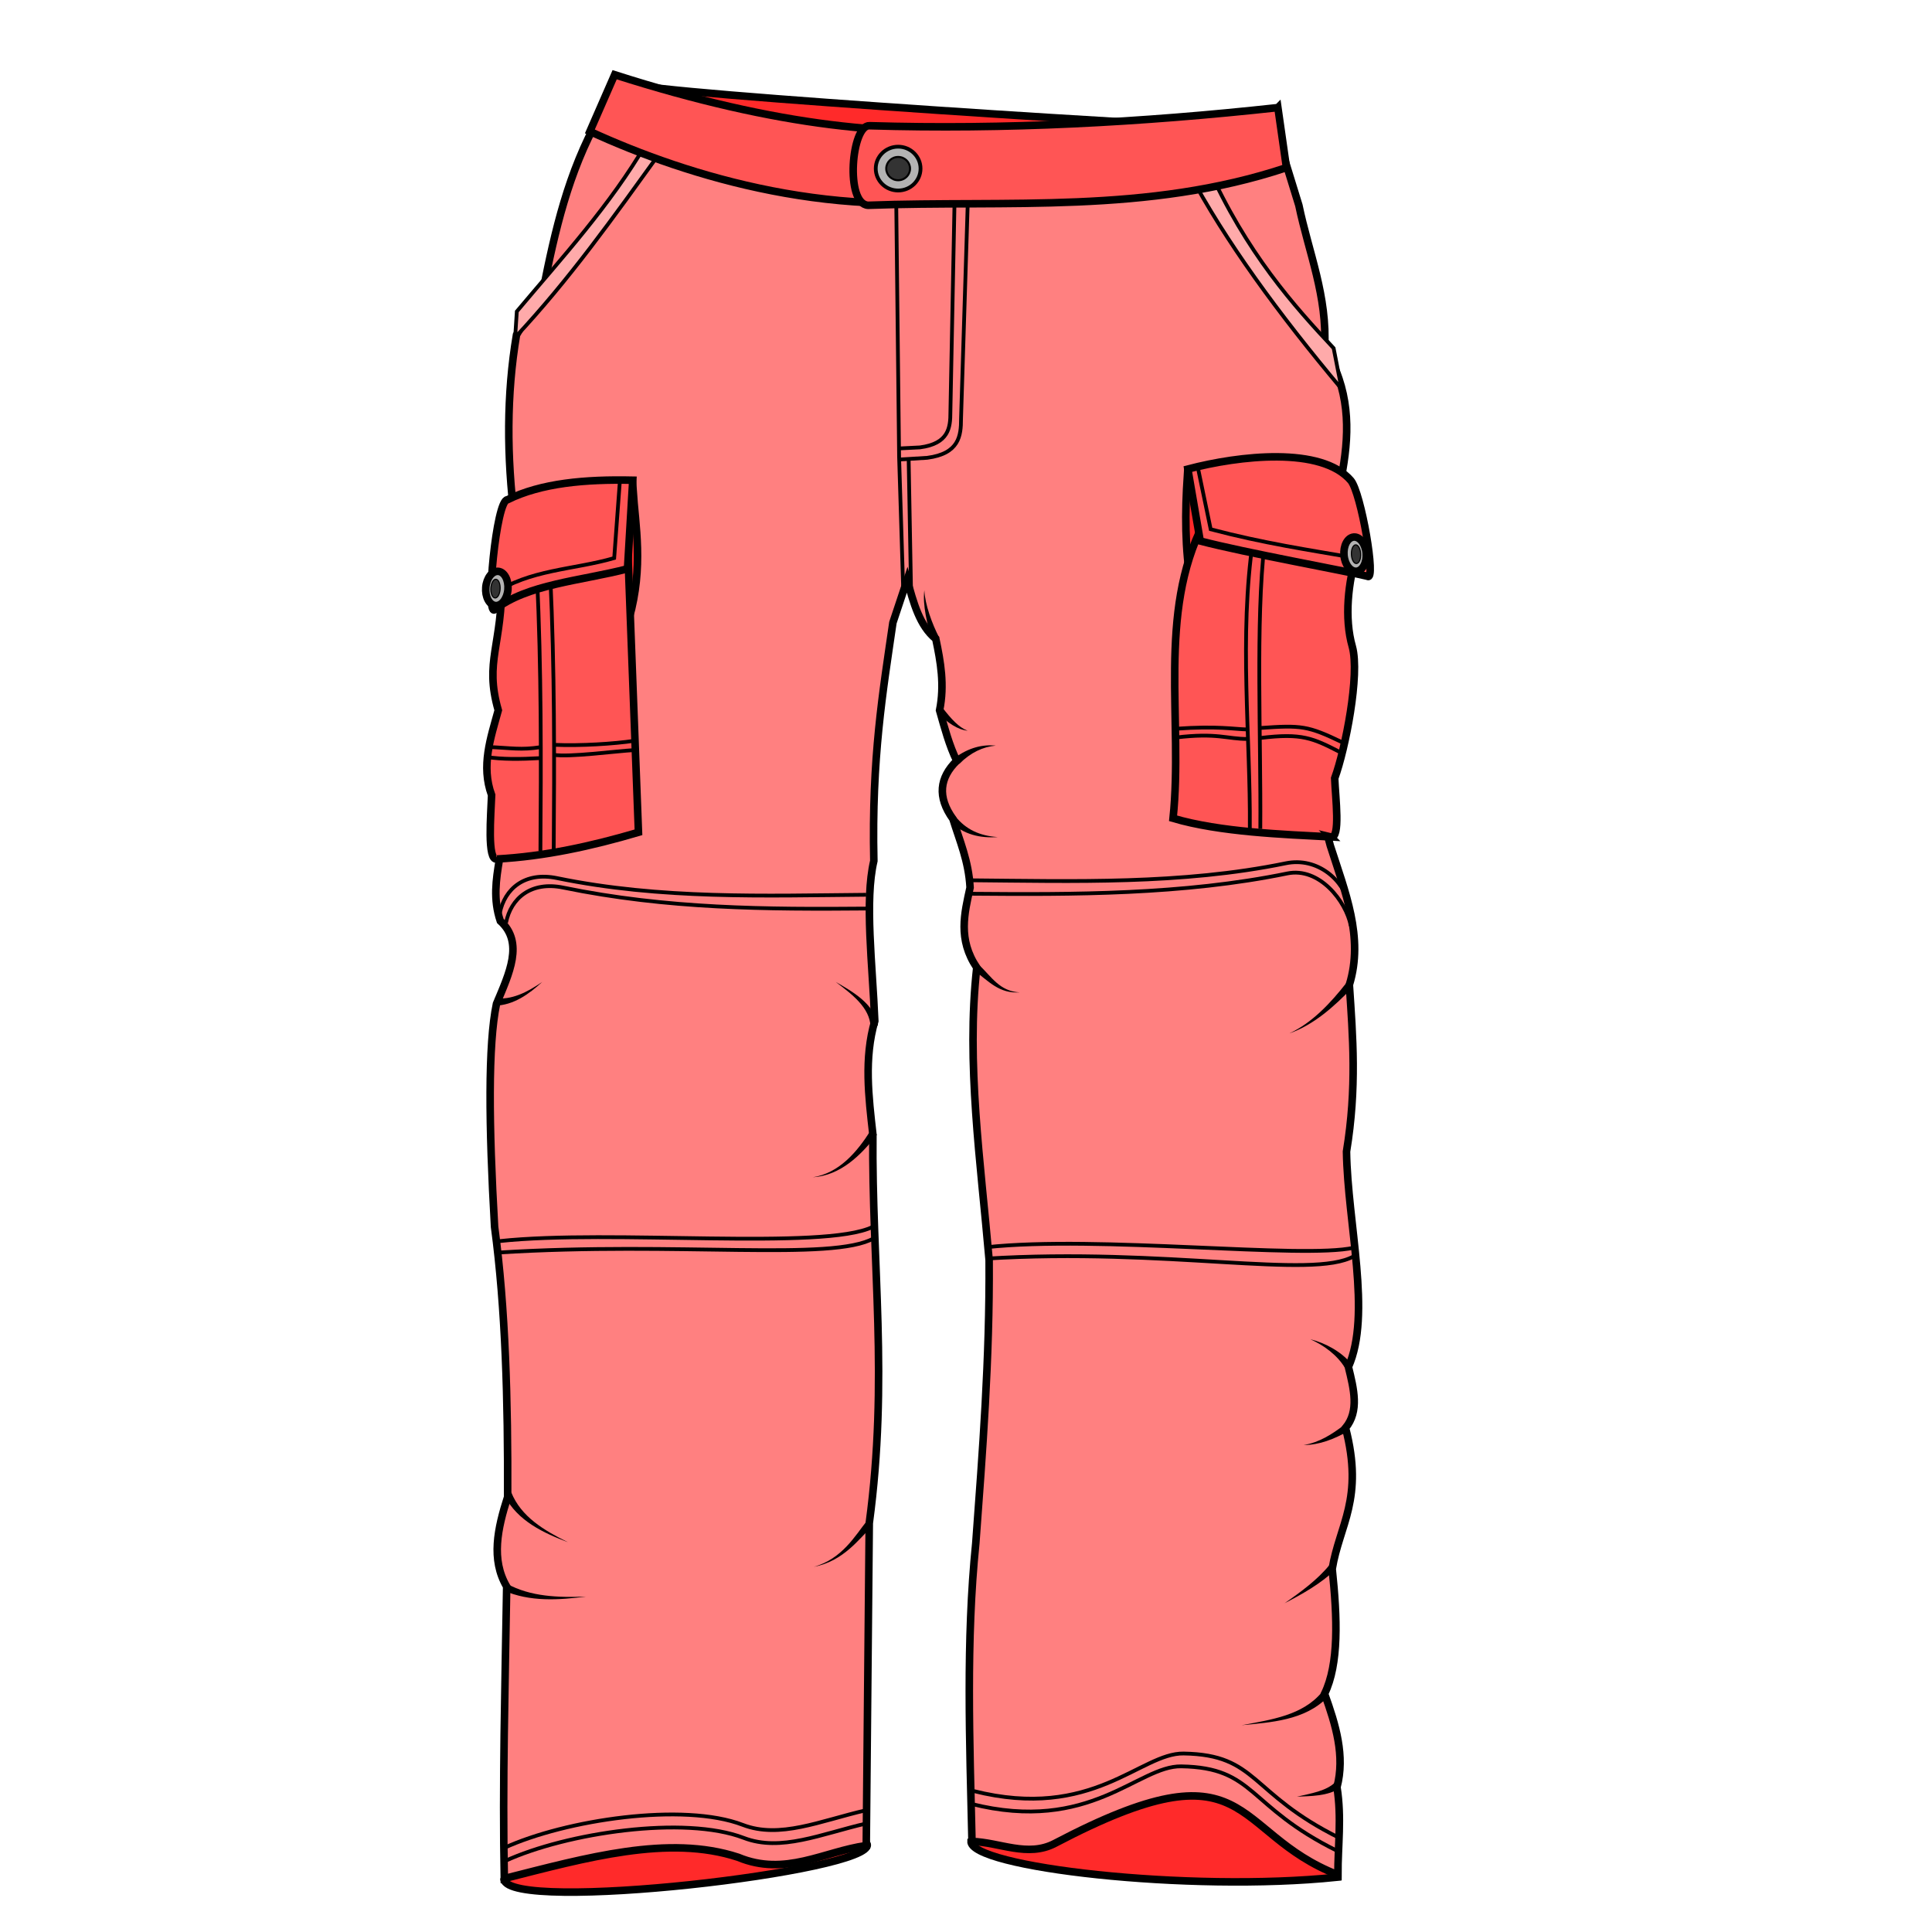 <svg xmlns="http://www.w3.org/2000/svg" xmlns:svg="http://www.w3.org/2000/svg" id="svg4206" version="1.1" viewBox="0 0 256 256"><style id="style3">svg{cursor:default}</style><g id="layer4"><path style="fill:#ff2a2a;fill-rule:evenodd;stroke:#000;stroke-width:1px;stroke-linecap:butt;stroke-linejoin:miter;stroke-opacity:1" id="path4679" d="m 128.661,243.946 c -0.264,3.478 28.923,6.827 48.46,4.799 -7.038,-25.681 -36.224,-14.965 -48.46,-4.799 z"/><path style="fill:#ff2a2a;fill-rule:evenodd;stroke:#000;stroke-width:1px;stroke-linecap:butt;stroke-linejoin:miter;stroke-opacity:1" id="path4677" d="m 66.786,249.036 c 0.771,4.509 48.919,-1.09 48.125,-4.643 -4.601,-7.461 -44.788,-5.633 -48.125,4.643 z"/><path style="fill:#ff8080;fill-rule:evenodd;stroke:#000;stroke-width:1px;stroke-linecap:butt;stroke-linejoin:miter;stroke-opacity:1" id="path4563" d="m 128.794,244.004 c 3.659,0.1 7.386,2.142 10.985,0.253 26.258,-13.782 23.084,-1.429 37.502,4.167 -0.013,-3.863 0.522,-7.542 -0.126,-11.617 1.088,-4.125 -0.151,-8.25 -1.641,-12.374 1.907,-3.944 1.698,-10.003 1.01,-16.541 0.95,-5.845 4.22,-9.227 1.768,-18.688 1.838,-2.227 1.094,-5.158 0.379,-8.081 3.091,-6.972 -0.104,-18.973 -0.253,-28.537 1.392,-8.473 0.836,-15.242 0.379,-22.097 1.942,-6.309 -0.581,-12.355 -2.525,-18.435 -5.191,-18.879 -2.42,-30.291 1.641,-49.75 0.934,-5.387 0.921,-10.775 -2.399,-16.162 0.398,-6.889 -2.111,-12.688 -3.409,-18.94 l -2.735,-8.859 c -32.988,4.23 -62.648,4.386 -89.947,-2.884 -4.126,7.362 -5.9,15.151 -7.45,22.981 l -3.536,5.935 c -1.332,7.916 -1.3,16.105 -0.253,24.496 L 66.165,113.947 c -0.44,2.613 -0.832,5.235 0.126,8.081 3.165,2.868 1.179,6.963 -0.505,10.985 -1.129,5.407 -1.024,16.058 -0.253,29.547 1.452,10.777 1.781,23.036 1.733,35.798 -1.341,4.171 -2.23,8.297 -0.129,11.869 -0.209,13.024 -0.566,26.251 -0.315,38.689 10.829,-2.736 21.765,-5.855 30.978,-2.821 6.246,2.606 11.37,-0.773 16.983,-1.547 l 0.398,-42.719 c 2.569,-19.1 0.32,-34.345 0.48,-51.517 -0.561,-4.953 -1.188,-10.07 0.253,-15.026 -0.299,-7.43 -1.367,-15.938 -0.126,-21.213 -0.298,-13.713 1.198,-22.405 2.525,-31.567 l 1.894,-5.682 c 0.828,3.044 1.646,6.098 3.788,7.829 0.643,3.038 1.186,6.101 0.505,9.47 0.66,2.329 1.288,4.689 2.273,6.692 -2.282,2.242 -2.599,4.787 -0.505,7.702 0.894,2.905 2.076,5.545 2.273,9.091 -0.753,3.431 -1.636,6.849 0.884,10.607 -1.408,12.677 0.522,25.772 1.641,38.765 0.084,13.173 -0.871,25.308 -1.768,37.502 -1.318,12.944 -0.808,26.254 -0.505,39.522 z"/><path style="fill:#ff2a2a;fill-rule:evenodd;stroke:#000;stroke-width:1px;stroke-linecap:butt;stroke-linejoin:miter;stroke-opacity:1" id="path4871-1" d="m 83.876,64.862 c 0.319,4.797 1.418,10.201 -0.505,17.084 L 79.043,71.577 Z"/><path style="fill:#ff2a2a;fill-rule:evenodd;stroke:#000;stroke-width:1px;stroke-linecap:butt;stroke-linejoin:miter;stroke-opacity:1" id="path4871" d="m 157.331,63.061 c -0.319,4.797 -0.347,9.621 0.505,14.584 l 3.346,-10.102 z"/><path style="fill:#ff2a2a;fill-rule:evenodd;stroke:#000;stroke-width:1px;stroke-linecap:butt;stroke-linejoin:miter;stroke-opacity:1" id="path4869" d="m 83.75,11.089 c 1.409,1.305 80.019,6.149 79.821,5.804 l -41.964,7.768 z"/><path style="fill:#faa;fill-rule:evenodd;stroke:#000;stroke-width:.5;stroke-linecap:butt;stroke-linejoin:miter;stroke-opacity:1;stroke-miterlimit:4;stroke-dasharray:none" id="path4565" d="M 85.625,19.036 C 80.869,27.165 74.514,34.095 68.482,41.268 l -0.223,3.438 C 75.466,36.997 81.176,28.939 87.679,19.929 Z"/><path style="fill:#faa;fill-rule:evenodd;stroke:#000;stroke-width:.5;stroke-linecap:butt;stroke-linejoin:miter;stroke-opacity:1;stroke-miterlimit:4;stroke-dasharray:none" id="path4567" d="m 160,21.982 -2.5,0.804 c 4.832,9.125 11.906,18.784 20.268,28.75 l -1.056,-5.399 C 171.591,40.669 165.115,33.503 160,21.982 Z"/><path style="fill:#f55;fill-rule:evenodd;stroke:#000;stroke-width:1px;stroke-linecap:butt;stroke-linejoin:miter;stroke-opacity:1" id="path4569" d="m 81.444,9.902 -3.283,7.513 c 13.072,6.002 33.144,12.192 54.359,8.334 0.248,-0.045 3e-5,-8.902 3e-5,-8.902 -13.484,1.445 -29.378,-0.009 -51.076,-6.945 z"/><path style="fill:#f55;fill-rule:evenodd;stroke:#000;stroke-width:1px;stroke-linecap:butt;stroke-linejoin:miter;stroke-opacity:1" id="path4571" d="m 169.327,14.258 1.136,7.955 c -18.477,6.147 -36.955,4.303 -55.432,4.988 -3.075,-0.151 -2.21,-10.691 0.189,-10.543 17.941,0.536 35.998,-0.418 54.106,-2.399 z"/><path style="fill:none;fill-rule:evenodd;stroke:#000;stroke-width:.5;stroke-linecap:butt;stroke-linejoin:miter;stroke-miterlimit:4;stroke-dasharray:none;stroke-opacity:1" id="path4573" d="m 118.756,26.885 0.379,33.651 0.537,17.33"/><path style="fill:none;fill-rule:evenodd;stroke:#000;stroke-width:.5;stroke-linecap:butt;stroke-linejoin:miter;stroke-miterlimit:4;stroke-dasharray:none;stroke-opacity:1" id="path4575" d="m 120.401,60.836 0.312,17.219"/><path style="fill:none;fill-rule:evenodd;stroke:#000;stroke-width:.5;stroke-linecap:butt;stroke-linejoin:miter;stroke-miterlimit:4;stroke-dasharray:none;stroke-opacity:1" id="path4577" d="m 119.093,60.892 3.766,-0.23 c 4.227,-0.553 4.486,-2.911 4.483,-5.177 l 0.884,-28.411"/><path style="fill:none;fill-rule:evenodd;stroke:#000;stroke-width:.5;stroke-linecap:butt;stroke-linejoin:miter;stroke-miterlimit:4;stroke-dasharray:none;stroke-opacity:1" id="path4577-3" d="m 119.164,59.421 2.734,-0.138 c 3.804,-0.498 4.038,-2.62 4.034,-4.659 l 0.543,-27.59"/><path style="fill:none;fill-rule:evenodd;stroke:#000;stroke-width:.5;stroke-linecap:butt;stroke-linejoin:miter;stroke-miterlimit:4;stroke-dasharray:none;stroke-opacity:1" id="path4594" d="m 66.039,165.97 c 23.914,-1.492 44.237,1.215 49.75,-1.896"/><path style="fill:none;fill-rule:evenodd;stroke:#000;stroke-width:.5;stroke-linecap:butt;stroke-linejoin:miter;stroke-miterlimit:4;stroke-dasharray:none;stroke-opacity:1" id="path4596" d="m 115.625,162.574 c -6.506,3.148 -34.668,0.279 -49.46,1.881"/><path style="fill:none;fill-rule:evenodd;stroke:#000;stroke-width:.5;stroke-linecap:butt;stroke-linejoin:miter;stroke-miterlimit:4;stroke-dasharray:none;stroke-opacity:1" id="path4594-7" d="m 130.572,166.78 c 23.914,-1.492 43.29,2.796 48.803,-0.316"/><path style="fill:none;fill-rule:evenodd;stroke:#000;stroke-width:.5;stroke-linecap:butt;stroke-linejoin:miter;stroke-miterlimit:4;stroke-dasharray:none;stroke-opacity:1" id="path4596-1" d="m 179.375,165.328 c -6.76,1.529 -33.884,-1.665 -48.677,-0.063"/><path style="fill:none;fill-rule:evenodd;stroke:#000;stroke-width:.5;stroke-linecap:butt;stroke-linejoin:miter;stroke-miterlimit:4;stroke-dasharray:none;stroke-opacity:1" id="path4616" d="m 67.049,122.281 c 0.637,-3.274 3.323,-5.548 7.576,-4.672 13.765,2.835 26.983,2.893 40.406,2.778"/><path style="fill:none;fill-rule:evenodd;stroke:#000;stroke-width:.5;stroke-linecap:butt;stroke-linejoin:miter;stroke-miterlimit:4;stroke-dasharray:none;stroke-opacity:1" id="path4616-3" d="m 66.223,121.024 c 0.637,-3.274 3.323,-5.548 7.576,-4.672 13.765,2.835 27.551,2.325 40.974,2.21"/><path style="fill:none;fill-rule:evenodd;stroke:#000;stroke-width:.5;stroke-linecap:butt;stroke-linejoin:miter;stroke-miterlimit:4;stroke-dasharray:none;stroke-opacity:1" id="path4616-30" d="m 178.993,122.686 c -0.637,-3.274 -4.172,-7.825 -8.424,-6.949 -13.765,2.835 -28.456,2.803 -41.879,2.689"/><path style="fill:none;fill-rule:evenodd;stroke:#000;stroke-width:.5;stroke-linecap:butt;stroke-linejoin:miter;stroke-miterlimit:4;stroke-dasharray:none;stroke-opacity:1" id="path4616-3-4" d="m 178.746,119.956 c -0.637,-3.274 -4.127,-6.441 -8.38,-5.565 -13.765,2.835 -28.221,2.369 -41.644,2.254"/><path style="fill:#f55;fill-rule:evenodd;stroke:#000;stroke-width:1px;stroke-linecap:butt;stroke-linejoin:miter;stroke-opacity:1" id="path4651" d="m 65.849,113.821 c 6.25,-0.334 12.501,-1.691 18.751,-3.536 L 83.148,71.9 66.481,76.761 c 0.1,8.751 -2.333,10.831 -0.457,17.352 -1.02,3.7 -2.3,7.383 -0.883,11.245 -0.092,2.551 -0.622,8.777 0.709,8.463 z"/><path style="fill:none;fill-rule:evenodd;stroke:#000;stroke-width:.5;stroke-linecap:butt;stroke-linejoin:miter;stroke-miterlimit:4;stroke-dasharray:none;stroke-opacity:1" id="path4719" d="m 71.607,112.786 c 0.096,-12.113 0.121,-24.226 -0.446,-36.339"/><path style="fill:none;fill-rule:evenodd;stroke:#000;stroke-width:.5;stroke-linecap:butt;stroke-linejoin:miter;stroke-miterlimit:4;stroke-dasharray:none;stroke-opacity:1" id="path4719-8" d="m 73.369,112.803 c 0.096,-12.113 0.121,-24.226 -0.446,-36.339"/><path style="fill:#f55;fill-rule:evenodd;stroke:#000;stroke-width:1px;stroke-linecap:butt;stroke-linejoin:miter;stroke-opacity:1" id="path4653" d="m 83.843,63.629 c -6.32,-0.136 -12.128,0.379 -16.604,2.589 -1.509,0.007 -2.904,15.384 -1.705,14.584 4.278,-3.403 11.523,-3.84 17.615,-5.43 z"/><path style="fill:#f55;fill-rule:evenodd;stroke:#000;stroke-width:1px;stroke-linecap:butt;stroke-linejoin:miter;stroke-opacity:1" id="path4651-3" d="m 176.335,110.893 c -6.25,-0.334 -14.647,-0.618 -20.898,-2.462 1.347,-13.027 -2.098,-27.118 4.041,-39.08 l 20.329,3.977 c -1.173,3.764 -1.708,8.558 -0.616,12.365 1.02,3.7 -0.92,13.57 -2.337,17.432 0.092,2.551 0.811,8.082 -0.519,7.768 z"/><path style="fill:none;fill-rule:evenodd;stroke:#000;stroke-width:.5;stroke-linecap:butt;stroke-linejoin:miter;stroke-miterlimit:4;stroke-dasharray:none;stroke-opacity:1" id="path4719-7" d="m 165.609,109.835 c 0.096,-12.113 -1.458,-25.489 0.437,-38.36"/><path style="fill:none;fill-rule:evenodd;stroke:#000;stroke-width:.5;stroke-linecap:butt;stroke-linejoin:miter;stroke-miterlimit:4;stroke-dasharray:none;stroke-opacity:1" id="path4719-5" d="m 166.998,109.835 c 0.096,-12.113 -0.637,-27.383 0.564,-37.855"/><path style="fill:#f55;fill-rule:evenodd;stroke:#000;stroke-width:1px;stroke-linecap:butt;stroke-linejoin:miter;stroke-opacity:1" id="path4653-7" d="m 157.395,62.153 c 6.851,-1.798 17.699,-3.025 21.592,1.515 1.369,1.596 3.41,13.49 2.21,12.69 -3.078,-0.752 -16.069,-3.082 -22.16,-4.672 z"/><ellipse style="fill:#b3b3b3;fill-opacity:1;stroke:#000;stroke-width:.5;stroke-linecap:round;stroke-linejoin:round;stroke-miterlimit:4;stroke-dasharray:none;stroke-opacity:1" id="path4673" cx="119.009" cy="22.339" rx="2.967" ry="2.904"/><ellipse id="ellipse4675" cx="119.009" cy="22.339" rx="1.577" ry="1.543" style="fill:#333;fill-opacity:1;stroke:#000;stroke-width:.266;stroke-linecap:round;stroke-linejoin:round;stroke-miterlimit:4;stroke-dasharray:none;stroke-opacity:1"/><path style="fill:none;fill-rule:evenodd;stroke:#000;stroke-width:.5;stroke-linecap:butt;stroke-linejoin:miter;stroke-miterlimit:4;stroke-dasharray:none;stroke-opacity:1" id="path4681" d="m 128.668,239.017 c 15.814,4 22.136,-5.06 27.845,-4.966 9.873,0.163 8.654,5.266 20.706,11.216"/><path style="fill:none;fill-rule:evenodd;stroke:#000;stroke-width:.5;stroke-linecap:butt;stroke-linejoin:miter;stroke-miterlimit:4;stroke-dasharray:none;stroke-opacity:1" id="path4681-3" d="m 128.991,237.315 c 15.814,4 22.136,-5.06 27.845,-4.966 9.873,0.163 8.654,5.266 20.706,11.216"/><path style="fill:#000;fill-rule:evenodd;stroke:none;stroke-width:1px;stroke-linecap:butt;stroke-linejoin:miter;stroke-opacity:1" id="path4698" d="m 66.67,246.083 0.253,-0.5 -0.253,-0.5 z"/><path style="fill:none;fill-rule:evenodd;stroke:#000;stroke-width:.5;stroke-linecap:butt;stroke-linejoin:miter;stroke-miterlimit:4;stroke-dasharray:none;stroke-opacity:1" id="path4702" d="m 66.923,246.593 c 8.128,-3.731 23.78,-6.077 31.633,-3.06 4.898,1.882 10.207,-0.518 16.286,-1.927"/><path style="fill:none;fill-rule:evenodd;stroke:#000;stroke-width:.5;stroke-linecap:butt;stroke-linejoin:miter;stroke-miterlimit:4;stroke-dasharray:none;stroke-opacity:1" id="path4702-1" d="m 66.789,244.865 c 8.128,-3.731 23.78,-6.077 31.633,-3.06 4.898,1.882 10.207,-0.518 16.286,-1.927"/><path style="fill:none;fill-rule:evenodd;stroke:#000;stroke-width:.5;stroke-linecap:butt;stroke-linejoin:miter;stroke-miterlimit:4;stroke-dasharray:none;stroke-opacity:1" id="path4867" d="m 158.783,62.24 1.641,7.892 c 7.07,1.858 12.956,2.73 19.067,3.788"/><path style="fill:none;fill-rule:evenodd;stroke:#000;stroke-width:.5;stroke-linecap:butt;stroke-linejoin:miter;stroke-miterlimit:4;stroke-dasharray:none;stroke-opacity:1" id="path4748" d="m 167.022,97.785 c 5.499,-0.672 6.932,0.019 10.575,1.894"/><path style="fill:none;fill-rule:evenodd;stroke:#000;stroke-width:.5;stroke-linecap:butt;stroke-linejoin:miter;stroke-miterlimit:4;stroke-dasharray:none;stroke-opacity:1" id="path4748-0" d="m 166.988,96.462 c 5.467,-0.388 6.301,-0.296 10.859,1.894"/><path style="fill:none;fill-rule:evenodd;stroke:#000;stroke-width:.5;stroke-linecap:butt;stroke-linejoin:miter;stroke-miterlimit:4;stroke-dasharray:none;stroke-opacity:1" id="path4748-7" d="m 64.423,100.297 c 2.09,0.338 4.596,0.303 7.134,0.158"/><path style="fill:none;fill-rule:evenodd;stroke:#000;stroke-width:.5;stroke-linecap:butt;stroke-linejoin:miter;stroke-miterlimit:4;stroke-dasharray:none;stroke-opacity:1" id="path4748-0-7" d="m 64.578,98.973 c 3.321,0.148 4.438,0.43 7.04,0.032"/><path style="fill:none;fill-rule:evenodd;stroke:#000;stroke-width:.5;stroke-linecap:butt;stroke-linejoin:miter;stroke-miterlimit:4;stroke-dasharray:none;stroke-opacity:1" id="path4748-7-0" d="m 73.365,100.019 c 2.09,0.338 8.163,-0.486 10.701,-0.631"/><path style="fill:none;fill-rule:evenodd;stroke:#000;stroke-width:.5;stroke-linecap:butt;stroke-linejoin:miter;stroke-miterlimit:4;stroke-dasharray:none;stroke-opacity:1" id="path4748-0-7-8" d="m 73.52,98.696 c 3.321,0.148 7.91,-0.138 10.512,-0.537"/><path style="fill:none;fill-rule:evenodd;stroke:#000;stroke-width:.5;stroke-linecap:butt;stroke-linejoin:miter;stroke-miterlimit:4;stroke-dasharray:none;stroke-opacity:1" id="path4748-8" d="m 155.805,97.726 c 5.499,-0.672 6.774,0.209 9.533,0.189"/><path style="fill:none;fill-rule:evenodd;stroke:#000;stroke-width:.5;stroke-linecap:butt;stroke-linejoin:miter;stroke-miterlimit:4;stroke-dasharray:none;stroke-opacity:1" id="path4748-0-9" d="m 155.834,96.561 c 5.467,-0.388 7.689,0.051 9.439,0.095"/><path style="fill:none;fill-rule:evenodd;stroke:#000;stroke-width:.5;stroke-linecap:butt;stroke-linejoin:miter;stroke-miterlimit:4;stroke-dasharray:none;stroke-opacity:1" id="path4865" d="m 65.357,78.723 c 4.811,-3.294 10.675,-3.216 16.027,-4.777 l 0.759,-10.312"/><ellipse style="fill:#b3b3b3;fill-opacity:1;stroke:#000;stroke-width:1;stroke-linecap:round;stroke-linejoin:round;stroke-miterlimit:4;stroke-dasharray:none;stroke-opacity:1" id="path4673-6" cx="72.314" cy="71.098" rx="1.475" ry="2.275" transform="matrix(0.995,0.099,-0.086,0.996,0,0)"/><ellipse id="ellipse4675-5" cx="70.775" cy="69.003" rx=".616" ry="1.238" transform="matrix(0.992,0.129,-0.066,0.998,0,0)" style="fill:#333;fill-opacity:1;stroke:#000;stroke-width:.149;stroke-linecap:round;stroke-linejoin:round;stroke-miterlimit:4;stroke-dasharray:none;stroke-opacity:1"/><g id="g4861" transform="matrix(-1,0,0,1,358.705,0.312)"><ellipse id="path4673-6-4" cx="184.808" cy="55.042" rx="1.475" ry="2.275" transform="matrix(0.995,0.099,-0.086,0.996,0,0)" style="fill:#b3b3b3;fill-opacity:1;stroke:#000;stroke-width:1;stroke-linecap:round;stroke-linejoin:round;stroke-miterlimit:4;stroke-dasharray:none;stroke-opacity:1"/><ellipse style="fill:#333;fill-opacity:1;stroke:#000;stroke-width:.149;stroke-linecap:round;stroke-linejoin:round;stroke-miterlimit:4;stroke-dasharray:none;stroke-opacity:1" id="ellipse4675-5-9" cx="183.761" cy="49.514" rx=".616" ry="1.238" transform="matrix(0.992,0.129,-0.066,0.998,0,0)"/></g><path style="fill:#000;fill-rule:evenodd;stroke:none;stroke-width:1px;stroke-linecap:butt;stroke-linejoin:miter;stroke-opacity:1" id="path4888" d="m 114.885,201.509 c -1.582,1.972 -3.265,5.037 -7.055,6.109 3.968,-0.771 5.967,-3.691 7.794,-5.434 z"/><path style="fill:#000;fill-rule:evenodd;stroke:none;stroke-width:1px;stroke-linecap:butt;stroke-linejoin:miter;stroke-opacity:1" id="path4892" d="m 115.38,149.773 c -1.805,2.857 -4.181,5.668 -7.672,6.222 3.614,-0.232 6.316,-2.844 8.49,-5.647 z"/><path style="fill:#000;fill-rule:evenodd;stroke:none;stroke-width:1px;stroke-linecap:butt;stroke-linejoin:miter;stroke-opacity:1" id="path4896" d="m 116.338,135.879 c -0.248,-1.496 -1.148,-2.628 -2.192,-3.522 -1.047,-0.897 -2.313,-1.617 -3.408,-2.247 1.02,0.781 2.16,1.619 3.06,2.607 0.904,0.992 1.497,2.06 1.546,3.272 z"/><path style="fill:#000;fill-rule:evenodd;stroke:none;stroke-width:1px;stroke-linecap:butt;stroke-linejoin:miter;stroke-opacity:1" id="path4900" d="m 65.508,133.261 c 2.547,-0.032 4.646,-1.587 6.34,-3.151 -1.987,1.372 -4.085,2.437 -6.287,2.152 z"/><path style="fill:#000;fill-rule:evenodd;stroke:none;stroke-width:1px;stroke-linecap:butt;stroke-linejoin:miter;stroke-opacity:1" id="path4904" d="m 127.114,101.212 c 1.544,-1.532 3.135,-2.251 4.837,-2.417 -1.703,-0.168 -3.546,0.225 -5.485,1.655 z"/><path style="fill:#000;fill-rule:evenodd;stroke:none;stroke-width:1px;stroke-linecap:butt;stroke-linejoin:miter;stroke-opacity:1" id="path4908" d="m 124.083,94.364 c 1.57,1.484 2.822,2.32 4.127,2.458 -1.163,-0.446 -2.133,-1.5 -3.386,-3.129 z"/><path style="fill:#000;fill-rule:evenodd;stroke:none;stroke-width:1px;stroke-linecap:butt;stroke-linejoin:miter;stroke-opacity:1" id="path4912" d="m 124.449,84.482 c -0.92,-1.755 -1.892,-4.411 -1.968,-6.269 -0.258,1.884 0.395,4.683 1.047,6.657 z"/><path style="fill:#000;fill-rule:evenodd;stroke:none;stroke-width:1px;stroke-linecap:butt;stroke-linejoin:miter;stroke-opacity:1" id="path4916" d="m 125.871,108.858 c 1.853,1.75 3.986,2.224 6.333,2.059 -2.388,-0.168 -4.205,-0.993 -5.6,-2.739 z"/><path style="fill:#000;fill-rule:evenodd;stroke:none;stroke-width:1px;stroke-linecap:butt;stroke-linejoin:miter;stroke-opacity:1" id="path4920" d="m 128.975,128.501 c 0.967,0.719 1.87,1.554 2.794,2.129 0.962,0.599 1.983,0.952 3.339,0.868 -1.347,-0.083 -2.257,-0.595 -3.044,-1.272 -0.823,-0.708 -1.472,-1.547 -2.44,-2.486 z"/><path style="fill:#000;fill-rule:evenodd;stroke:none;stroke-width:1px;stroke-linecap:butt;stroke-linejoin:miter;stroke-opacity:1" id="path4924" d="m 178.388,130.256 c -2.023,2.588 -4.506,5.278 -7.545,6.672 3.206,-1.102 5.965,-3.577 8.301,-6.018 z"/><path style="fill:#000;fill-rule:evenodd;stroke:none;stroke-width:1px;stroke-linecap:butt;stroke-linejoin:miter;stroke-opacity:1" id="path4928" d="m 178.627,180.975 0.407,-0.29 c -1.388,-1.663 -3.538,-2.772 -5.414,-3.224 1.801,0.777 3.623,2.143 4.6,3.804 l 0.407,-0.29 z"/><path style="fill:#000;fill-rule:evenodd;stroke:none;stroke-width:1px;stroke-linecap:butt;stroke-linejoin:miter;stroke-opacity:1" id="path4932" d="m 178.144,188.785 c -1.649,1.277 -3.351,2.354 -5.408,2.691 2.126,-0.008 4.032,-0.796 5.956,-1.855 z"/><path style="fill:#000;fill-rule:evenodd;stroke:none;stroke-width:1px;stroke-linecap:butt;stroke-linejoin:miter;stroke-opacity:1" id="path4936" d="m 176.572,207.655 -0.369,-0.338 c -1.602,1.997 -3.891,3.663 -5.992,5.12 2.231,-1.146 4.794,-2.578 6.729,-4.445 l -0.369,-0.338 z"/><path style="fill:#000;fill-rule:evenodd;stroke:none;stroke-width:1px;stroke-linecap:butt;stroke-linejoin:miter;stroke-opacity:1" id="path4940" d="m 175.507,224.581 -0.37,-0.336 c -2.534,3.044 -6.664,3.618 -10.608,4.354 3.804,-0.379 8.336,-0.608 11.349,-3.682 l -0.37,-0.336 z"/><path style="fill:#000;fill-rule:evenodd;stroke:none;stroke-width:1px;stroke-linecap:butt;stroke-linejoin:miter;stroke-opacity:1" id="path4944" d="m 176.952,236.13 c -1.208,1.214 -3.262,1.501 -5.099,1.94 1.705,-0.084 4.099,-0.038 5.732,-1.165 z"/><path style="fill:#000;fill-rule:evenodd;stroke:none;stroke-width:1px;stroke-linecap:butt;stroke-linejoin:miter;stroke-opacity:1" id="path4948" d="m 66.702,210.739 c 3.53,1.551 7.375,1.277 10.954,0.814 -3.693,0.139 -7.348,0.032 -10.512,-1.711 z"/><path style="fill:#000;fill-rule:evenodd;stroke:none;stroke-width:1px;stroke-linecap:butt;stroke-linejoin:miter;stroke-opacity:1" id="path4952" d="m 66.84,198.17 c 1.746,3.388 5.212,4.962 8.417,6.185 -3.19,-1.581 -6.207,-3.383 -7.509,-6.605 z"/></g></svg>
